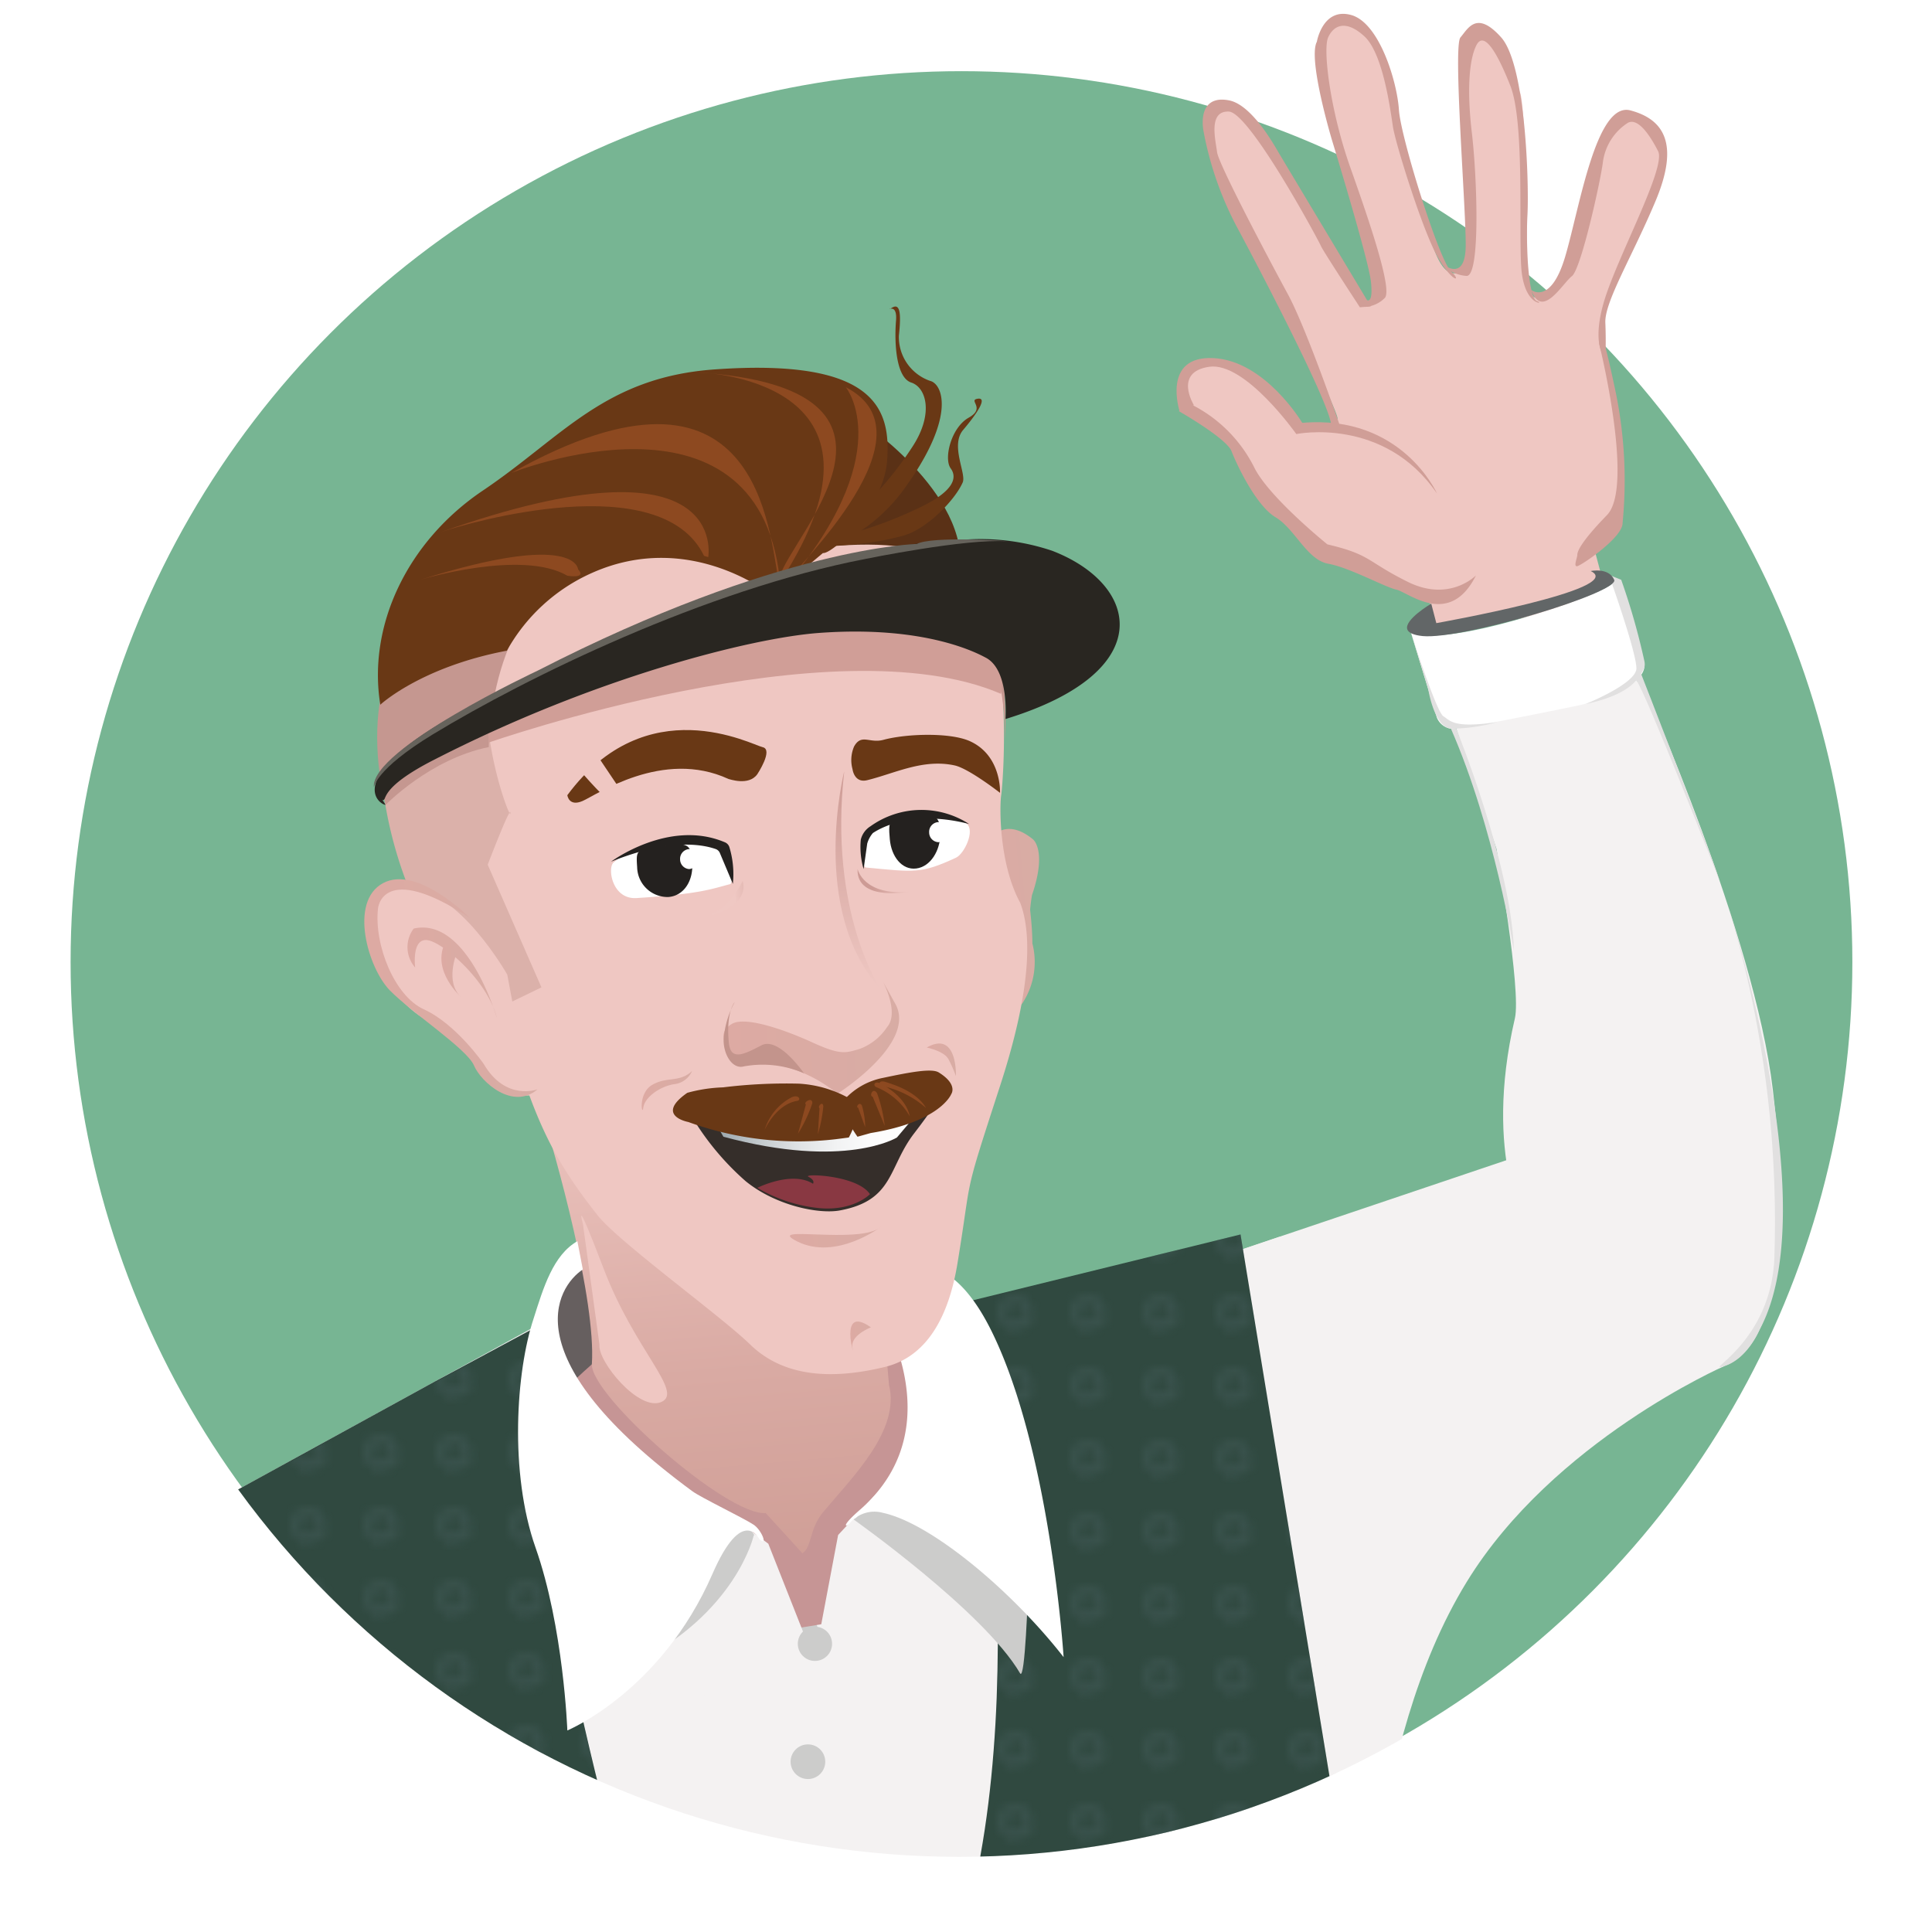 <svg xmlns="http://www.w3.org/2000/svg" xmlns:xlink="http://www.w3.org/1999/xlink" viewBox="0 0 198.43 198.43"><defs><style>.cls-1,.cls-2{fill:none;}.cls-2{stroke:#465e5d;stroke-miterlimit:10;stroke-width:0.25px;}.cls-3{fill:#77b593;}.cls-4{clip-path:url(#clip-path);}.cls-15,.cls-5{fill:#f4f2f2;}.cls-22,.cls-6{fill:#efc7c2;}.cls-38,.cls-7{fill:#d09e97;}.cls-20,.cls-8{fill:#fff;}.cls-9{fill:#e1e0e0;}.cls-10{fill:#626667;}.cls-11,.cls-12{fill:#304940;}.cls-11,.cls-13,.cls-15,.cls-17,.cls-18,.cls-19,.cls-20,.cls-21,.cls-22,.cls-23,.cls-24,.cls-25,.cls-26,.cls-27,.cls-28,.cls-29,.cls-30,.cls-31,.cls-32,.cls-35,.cls-36,.cls-37,.cls-38,.cls-39,.cls-40,.cls-41,.cls-43,.cls-44,.cls-45,.cls-46,.cls-47,.cls-48,.cls-49{fill-rule:evenodd;}.cls-13{fill:url(#Nouveau_motif_2);}.cls-14{fill:url(#Nouveau_motif_2-3);}.cls-16,.cls-19{fill:#cccccb;}.cls-17{fill:#665f5f;}.cls-18{fill:#c69595;}.cls-21{fill:url(#Dégradé_sans_nom_23);}.cls-23{fill:url(#Dégradé_sans_nom_12);}.cls-24{fill:#dbb1aa;}.cls-25{fill:url(#Dégradé_sans_nom_12-2);}.cls-26{fill:url(#Dégradé_sans_nom_12-3);}.cls-27{fill:#c3948c;}.cls-28{fill:#c59790;}.cls-29{fill:url(#Dégradé_sans_nom_12-4);}.cls-30{fill:url(#Dégradé_sans_nom_12-5);}.cls-31{fill:#5a3116;}.cls-32,.cls-33{fill:#693815;}.cls-34,.cls-44{fill:#8d4920;}.cls-35{fill:url(#Dégradé_sans_nom_11);}.cls-36{fill:url(#Dégradé_sans_nom_11-2);}.cls-37{fill:url(#Dégradé_sans_nom_12-6);}.cls-39{fill:#292621;}.cls-40{fill:url(#Dégradé_sans_nom_3);}.cls-41{fill:#24211f;}.cls-42{fill:#352e2a;}.cls-43{fill:url(#Dégradé_sans_nom_22);}.cls-45{fill:#893842;}.cls-46{fill:url(#Dégradé_sans_nom_12-7);}.cls-47{fill:url(#Dégradé_sans_nom_12-8);}.cls-48{fill:#66635c;}.cls-49{fill:url(#Dégradé_sans_nom_12-9);}</style><clipPath id="clip-path"><path class="cls-1" d="M190,99.21a91.5,91.5,0,0,1-183,0C7,48.68,47.93,0,98.46,0,213.8,0,190-2.73,190,99.21Z"/></clipPath><pattern id="Nouveau_motif_2" data-name="Nouveau motif 2" width="8.5" height="8.5" patternTransform="translate(-54.04 -26.2) scale(0.83)" patternUnits="userSpaceOnUse" viewBox="0 0 8.5 8.5"><rect class="cls-1" width="8.5" height="8.5"/><path class="cls-2" d="M6.33,3.91c0-.21-.46-.31-.94-.22l-.18.05.12-.14c.31-.38.42-.79.26-.93s-.56.06-.86.44l-.09.12s0-.1,0-.15c0-.49-.18-.88-.4-.88s-.39.39-.39.88c0,.06,0,.12,0,.18a.76.76,0,0,0-.11-.14c-.31-.38-.7-.56-.86-.43s0,.56.26.93l.13.13-.18,0c-.48-.08-.9,0-.93.24s.32.45.8.53l.18,0L3,4.59c-.42.25-.68.6-.57.78s.54.14,1-.1l.16-.1a.87.87,0,0,0-.07.17c-.17.45-.13.88.07,1s.5-.24.66-.7a1.21,1.21,0,0,0,0-.18l.06.18c.17.45.47.76.68.68s.22-.5,0-1A1.22,1.22,0,0,0,5,5.15l.16.1c.42.24.85.28,1,.09s-.15-.53-.57-.77l-.17-.08.19,0C6,4.37,6.37,4.13,6.33,3.91Z"/></pattern><pattern id="Nouveau_motif_2-3" data-name="Nouveau motif 2" width="8.5" height="8.5" patternTransform="translate(-56.13 -25.63) scale(0.83)" patternUnits="userSpaceOnUse" viewBox="0 0 8.5 8.5"><rect class="cls-1" width="8.5" height="8.5"/><path class="cls-2" d="M6.33,3.91c0-.21-.46-.31-.94-.22l-.18.05.12-.14c.31-.38.42-.79.26-.93s-.56.06-.86.44l-.09.12s0-.1,0-.15c0-.49-.18-.88-.4-.88s-.39.39-.39.88c0,.06,0,.12,0,.18a.76.76,0,0,0-.11-.14c-.31-.38-.7-.56-.86-.43s0,.56.26.93l.13.13-.18,0c-.48-.08-.9,0-.93.24s.32.45.8.53l.18,0L3,4.59c-.42.25-.68.6-.57.78s.54.14,1-.1l.16-.1a.87.87,0,0,0-.07.17c-.17.45-.13.88.07,1s.5-.24.66-.7a1.21,1.21,0,0,0,0-.18l.06.18c.17.45.47.76.68.68s.22-.5,0-1A1.22,1.22,0,0,0,5,5.15l.16.1c.42.24.85.28,1,.09s-.15-.53-.57-.77l-.17-.08.19,0C6,4.37,6.37,4.13,6.33,3.91Z"/></pattern><linearGradient id="Dégradé_sans_nom_23" x1="74.81" y1="190.37" x2="74.81" y2="137.17" gradientTransform="translate(-15.21 -23.01) rotate(-4.99)" gradientUnits="userSpaceOnUse"><stop offset="0" stop-color="#d09f97"/><stop offset="0.36" stop-color="#d9aaa3"/><stop offset="1" stop-color="#efc8c3"/></linearGradient><linearGradient id="Dégradé_sans_nom_12" x1="104.38" y1="127.32" x2="111.83" y2="127.32" gradientTransform="translate(-15.21 -23.01) rotate(-4.99)" gradientUnits="userSpaceOnUse"><stop offset="0" stop-color="#ddaaa3"/><stop offset="1" stop-color="#d8aca4"/></linearGradient><linearGradient id="Dégradé_sans_nom_12-2" x1="88.25" y1="168.57" x2="90.42" y2="168.57" xlink:href="#Dégradé_sans_nom_12"/><linearGradient id="Dégradé_sans_nom_12-3" x1="1355.67" y1="138.5" x2="1373.7" y2="138.5" gradientTransform="translate(-1284.1 -1.55) rotate(-1.27)" xlink:href="#Dégradé_sans_nom_12"/><linearGradient id="Dégradé_sans_nom_12-4" x1="43.5" y1="129" x2="52.36" y2="129" gradientTransform="translate(-6.64 -27.08) rotate(-2.3)" xlink:href="#Dégradé_sans_nom_12"/><linearGradient id="Dégradé_sans_nom_12-5" x1="46.9" y1="128.77" x2="48.76" y2="128.77" gradientTransform="translate(-6.64 -27.08) rotate(-2.3)" xlink:href="#Dégradé_sans_nom_12"/><linearGradient id="Dégradé_sans_nom_11" x1="1483.18" y1="212.62" x2="1488.66" y2="212.62" gradientTransform="matrix(0.65, -0.12, 0.07, 0.56, -902.88, 155.81)" gradientUnits="userSpaceOnUse"><stop offset="0" stop-color="#efc8c3"/><stop offset="1" stop-color="#cd9b95"/></linearGradient><linearGradient id="Dégradé_sans_nom_11-2" x1="1343.82" y1="155.09" x2="1343.82" y2="132.66" gradientTransform="translate(-1256.37 -47.04) rotate(-0.27)" xlink:href="#Dégradé_sans_nom_11"/><linearGradient id="Dégradé_sans_nom_12-6" x1="82.94" y1="158.43" x2="92.34" y2="158.43" xlink:href="#Dégradé_sans_nom_12"/><linearGradient id="Dégradé_sans_nom_3" x1="215.86" y1="219.1" x2="223.45" y2="219.1" gradientTransform="matrix(0.69, -0.05, 0.08, 0.64, -76.91, -38.81)" gradientUnits="userSpaceOnUse"><stop offset="0" stop-color="#cd9b95"/><stop offset="0.73" stop-color="#efc8c3"/></linearGradient><linearGradient id="Dégradé_sans_nom_22" x1="53.57" y1="130.97" x2="74.76" y2="130.97" gradientTransform="translate(17.41 -13.63) rotate(-0.9)" gradientUnits="userSpaceOnUse"><stop offset="0" stop-color="#939fa5"/><stop offset="0.08" stop-color="#a5afb4"/><stop offset="0.25" stop-color="#c6cccf"/><stop offset="0.42" stop-color="#dfe2e4"/><stop offset="0.6" stop-color="#f1f2f3"/><stop offset="0.78" stop-color="#fcfcfc"/><stop offset="1" stop-color="#fff"/></linearGradient><linearGradient id="Dégradé_sans_nom_12-7" x1="46.48" y1="126.44" x2="51.72" y2="126.44" gradientTransform="translate(17.41 -13.63) rotate(-0.9)" xlink:href="#Dégradé_sans_nom_12"/><linearGradient id="Dégradé_sans_nom_12-8" x1="75.85" y1="123.72" x2="78.8" y2="123.72" gradientTransform="translate(17.41 -13.63) rotate(-0.9)" xlink:href="#Dégradé_sans_nom_12"/><linearGradient id="Dégradé_sans_nom_12-9" x1="39.14" y1="130.62" x2="56.23" y2="130.62" gradientTransform="translate(-6.64 -27.08) rotate(-2.3)" xlink:href="#Dégradé_sans_nom_12"/></defs><title>em-hello-01</title><g id="Calque_3" data-name="Calque 3"><circle class="cls-3" cx="98.75" cy="98.81" r="91.5"/></g><g id="Calque_7" data-name="Calque 7"><g class="cls-4"><path class="cls-5" d="M124.21,129.45l31.28-10.55,21.6,21.41s-17.56,7.68-26.44,22.15c-10.51,17.12-9.77,41.81-11.07,41C134.21,200.36,124.21,140.42,124.21,129.45Z"/><path class="cls-6" d="M164.71,60l-1-3.76,2.44-3.85a53.68,53.68,0,0,0-.34-10.23c-.72-4.29-1.33-5.78-1.24-7.89a13.91,13.91,0,0,1,1.18-4.86c.54-1.42,5.27-11.74,5.14-12.67s-1.16-4.69-3.83-4.6-3.35,4.6-3.35,4.6-2.06,10.59-3,11.78-2.8,2.84-3.36,1.73-.5-4.56-.5-4.56-.11-15-.75-16.23-2.27-5.95-3.52-5.95-2,.62-2.24,2.57,1.38,13.32.91,15.8-.3,5.94-.93,6-1.61.91-2.73-1.54S143.12,13,143,10.23s-2-8.59-5.07-7.87-2.2,6-2.2,6,5.08,17.18,5.08,17.32.77,4.11.73,4.6a1,1,0,0,1-1.51.91c-.94-.48-9.58-16.67-11.18-18.22s-3.14-3.06-3.69-2.13a9.07,9.07,0,0,0-.91,4.17c.17.75,9.42,19.7,9.42,19.7s3.91,8,3.7,8.33a1.43,1.43,0,0,0-.22.74l-3.39-.3-6.54-5.58a34.12,34.12,0,0,0-4-.53c-.13.13-2.1,2.56-2.1,2.56l.54,2.12,4.06,2.62,4,6.07,6.84,6.2s9.07,3.89,9.2,3.89A8.72,8.72,0,0,1,146.89,62l.62,2.8S160.92,63.75,164.71,60Z"/><path class="cls-7" d="M151.59,59.1s-2.71,2.79-7,.66-3.75-2.79-8.26-3.85c0,0-5.93-4.78-7.48-7.84a14.47,14.47,0,0,0-7-6.77l-.77.93s4.9,2.79,5.41,4.12S129,51.93,131,53.12s3.23,4.39,5.42,4.78,5.8,2.4,7,2.66S148.88,64.54,151.59,59.1Z"/><path class="cls-7" d="M122.62,41.61s-2.12-3.41,1.58-3.94,8.94,6.91,8.94,6.91,9-1.86,14.45,6.11c0,0-3.61-8.15-13.84-7.26,0,0-3.79-6.38-9.12-6.65s-3.48,5.45-3.48,5.45Z"/><path class="cls-7" d="M137.62,43.73s-3.44-10-5.34-13.5S125.15,16.86,125,15.62s-.94-4.25,1.21-4.16,9.29,13.37,9.46,13.81,4,6.29,4,6.29l1.12-.09s-9-15-9.55-15.94-2.75-4.78-5-5.22-2.92,1.06-2.66,3A34.47,34.47,0,0,0,127,23.24c2,3.71,9.8,18.58,9.72,20.49"/><path class="cls-7" d="M140.42,30.83s.64.38.38-1.93-4-14.52-4-14.52-2.5-8.32-1.55-10.09c0,0,.6-3.55,3.52-2.75s4.73,6.91,4.91,9.74,4.12,15.41,5.33,16.56.17,1.24-1.38-1.5-4.3-11.61-4.56-13.29-1-7.52-2.92-9.3-3.18-1.15-3.74.09.21,7.53,2.28,13.37S143,29.7,142.24,30.59a3.12,3.12,0,0,1-2,.93Z"/><path class="cls-7" d="M148,27s2.54,2.28,2.54-1.88S149.23,4.73,150,3.84s1.65-2.83,4.18,0,2.87,15,2.7,18.24.09,8.59,1,8.86-1.38.62-1.64-3.54.35-14.88-1.12-18.6-2.75-5.58-3.48-4.16-1,4.52-.47,9,.9,14.62-.52,14.7A3.73,3.73,0,0,1,148,27Z"/><path class="cls-7" d="M157.27,29.78s2,1.6,3.49-3.44,3.17-15.94,6.7-15,5,3.54,2.58,9.3S164.79,31,164.88,33.15s0,3.63,0,3.63-1.46-1.21-.17-5.7,6.45-13.87,5.59-15.55-2.07-3.45-3.1-2.92a5.68,5.68,0,0,0-2.58,4.11c-.26,2-2.24,10.94-3.18,11.65S158.37,32.88,157.27,29.78Z"/><path class="cls-7" d="M164.24,35.28s3.65,14.7.81,17.62S162,56.71,162,57s-.43,1.24,0,1.15,4.65-2.92,4.65-4.42a45,45,0,0,0-.86-14.17C164,31.12,164.24,35.28,164.24,35.28Z"/><path class="cls-5" d="M156.89,126.34s-4.64-7.41-1.3-21.75c.67-2.88-1.89-17.4-1.89-17.4l-4.13-12.35s14.45-7.13,18.06-5.36l1.25,1.16s11.31,25.25,13.2,41.26.26,26.41-5,28.41S161.76,138,156.89,126.34Z"/><path class="cls-8" d="M147.57,73.68l-2.68-8.79s2,1.82,15.15-2.55c0,0,6.28-2.14,5.75-2.79l3.09,9s-.06,2.54-7.22,4S150,74.89,149,74.84A1.84,1.84,0,0,1,147.57,73.68Z"/><path class="cls-9" d="M166.51,59.55a69.64,69.64,0,0,1,2.38,8.35,1.41,1.41,0,0,1,0,.64c-.41.9-1.15,2.74-6.07,3.78,0,0,5.25-2.1,5.25-3.68S165.58,60,165.58,60s-1.14-1.33-.11-.87Z"/><path class="cls-10" d="M163.38,58.65s1.85-.4,2.41.9-15.57,6.16-19.66,5.78c-1-.1-1.48-.36-1.59-.69C144.2,63.64,147,62,147,62l.52,2S167.23,60.51,163.38,58.65Z"/><path class="cls-9" d="M153.76,74.16a17.81,17.81,0,0,1-4.74.68c-1.73-.16-2.33-4.06-2.33-4.06l-1.8-5.89s2.62,8.21,3.35,8.67S149.27,74.83,153.76,74.16Z"/><path class="cls-9" d="M168.55,69.2s6.73,17.2,8.1,21.35c0,0-7.84-20-8.6-20.68S168.55,69.2,168.55,69.2Z"/><path class="cls-9" d="M149.57,74.84s5.69,14.06,5.92,22.83c0,0-2-12.64-6.47-22.83Z"/><path class="cls-9" d="M177.46,93s10.15,30.91,3.26,43.57c0,0-1.22,3-3.63,3.74s5-2.39,5.16-11.47A111.42,111.42,0,0,0,177.46,93Z"/><polyline class="cls-5" points="7.25 200.07 139.07 197.79 131.43 127.02 98.23 138.26 56.28 135.51 11.49 160.1 7.25 200.07"/><path class="cls-11" d="M44.66,141.89l-21.87,12L19.22,199.2l46.38-.55S52.67,156,55.3,136.17Z"/><polyline class="cls-9" points="7.25 200.07 8.9 200.07 13.02 161.34 22.56 156.83 22.68 155.37 11.49 160.1 7.25 200.07"/><path class="cls-12" d="M99.59,133.63s6.94,38.4-.67,64.63l40.15-.47-11.66-71Z"/><path class="cls-13" d="M44.66,142,22.79,154l-3.57,45.31,46.38-.55s-12.93-42.66-10.3-62.48Z"/><path class="cls-14" d="M99.59,133.63s6.94,38.4-.67,64.63l40.15-.47-11.66-71Z"/><polyline class="cls-15" points="73.05 153.34 77.83 157.16 81.87 168.55 67.12 174.03 57.85 166.67 67.22 150.31"/><circle class="cls-16" cx="82.31" cy="167.75" r="1.78"/><circle class="cls-16" cx="82.98" cy="180.94" r="1.78"/><path class="cls-17" d="M101,145.47c1,11.23-19.79,12.61-27.64,13.29S57,159.41,56,148.18s2-22.13,9.9-22.82S100.06,134.24,101,145.47Z"/><path class="cls-18" d="M103.79,154.69c1,11.24-25.09,13.07-34.94,13.93s-19.43-17.22-11.5-25.24c4.43-4.48,9.55-8.63,15.11-10.46C81.85,129.82,102.81,143.46,103.79,154.69Z"/><path class="cls-15" d="M90.66,152.71l-4.58,4.95-2.54,13.45,21.72-12.18A40.8,40.8,0,0,0,90.66,152.71Z"/><path class="cls-19" d="M87.59,156s13.46,9.51,17.18,15.86c.52.89.81-8.43.81-8.43s-8-6.72-16.3-8.93C88.72,154.38,88.15,156.15,87.59,156Z"/><polyline class="cls-15" points="74.06 154.96 78.91 158.55 83.29 169.64 68.95 175.56 59.55 168.64 68.21 152.18"/><path class="cls-20" d="M87.25,156.48a3.28,3.28,0,0,1,3.47-1.09c4.89,1.06,13.16,7.94,18.52,14.81,0,0-1.34-21.16-7.38-33.44s-12.7-4.27-12.7-4.27S98.77,145.8,88.4,155C86.35,156.77,86.82,156.9,87.25,156.48Z"/><path class="cls-21" d="M54.65,110c1.54,3.85-.82-1.39.67,3.15,1.9,5.8,5.89,20.48,5.47,26.93-.21,3.23,13.92,15.66,17.85,15.32l3.77,4.13c1-.61.68-2.53,2.17-4.27,3-3.58,7.88-8.35,6.73-13l-.63-7.2c-.24-1.66-7.27-3-8.52-4.11-2.49-2.24-7-2.87-11.79-6C64.5,121.13,52.05,103.53,54.65,110Z"/><path class="cls-19" d="M65,170.94c-6,1.92,6.55-14.51,6.55-14.51s3.5-1.35,4.86,0,1,1.28,1,1.28S75.61,165.75,65,170.94Z"/><path class="cls-22" d="M61.57,138.11c-.2,1.71,4.05,6.9,6.36,5.88s-2.71-5.24-5.92-13.66-2.14-4.62-2.14-4.62Z"/><path class="cls-8" d="M58.27,177.73s-.38-10.59-3.27-18.79c-2.7-7.67-2-18.1-.19-23.53,1-3.15,2-6.51,4.49-7.93l.56,2.9c-2.73,1.83-7.31,9.14,11.25,22.78.93.68,5.2,2.72,6.28,3.43.87.57,1.51,2.32.6,1.49,0,0-1.71-3.55-4.82,3.58-5.26,12.07-14.9,16.07-14.9,16.07"/><circle class="cls-16" cx="83.7" cy="168.83" r="1.76"/><path class="cls-23" d="M106.1,86.21c-4.88-4-6.61,4.51-6.61,4.51a12.55,12.55,0,0,1,1-2.53,12.67,12.67,0,0,0-.51,3.06s.94,13,4,12.47a1.75,1.75,0,0,0,1.16-.89,7.7,7.7,0,0,0,.89-5.94c0-1.29-.13-2.52-.23-3.46.08-.86.19-1.49.19-1.49C107.57,87.35,106.1,86.21,106.1,86.21Z"/><path class="cls-22" d="M104.78,92.72c.93,2.43,1.58,7.61-2.07,18.82-3.9,12-2.79,8.61-4.38,18.27-.88,5.33-3.07,9.5-7.39,10.57-6.22,1.53-10.8.71-13.88-2.28s-13.52-10.54-15.69-13.29c-4.68-5.92-6.39-9.81-9-18.35-1.87-6.06-4.75-16-4.75-16a21.77,21.77,0,0,1-6.23-22.76C45.66,53.51,70,51.34,77.06,50.24s20,3.56,23.51,10.37,2.42,20.1,2.26,21.06S102.55,88.62,104.78,92.72Z"/><path class="cls-24" d="M39.32,70.2A42.31,42.31,0,0,0,45.9,98.75l6.16,4.38,3.55-1.72-5.52-12.6s2.52-6.58,2.33-5.23c-.11.83-9.2-23.34,8-26.18,0,0-9.5-.1-19.09,8.2Z"/><path class="cls-25" d="M89.45,136.33s-2.22.83-1.89,2.17S86,133.88,89.45,136.33Z"/><path class="cls-22" d="M54.43,112.5s-3,.54-6-4c-2.3-3.51-6.12-3-8.9-8.27-2.07-3.9-2.73-9.08,2.44-9S52.1,100.1,52.1,100.1Z"/><path class="cls-26" d="M91.11,105.49a5.81,5.81,0,0,1-2.81,2.24c-1.44.42-1.94.67-4.85-.66-2.73-1.25-6.93-2.76-8.31-1.89-2.46,1.54,1.29,3.93,1.29,3.93A14,14,0,0,1,86,112.34s8.1-5.11,6-9.16l-1.32-2.37S92.4,104,91.11,105.49Z"/><path class="cls-27" d="M82.57,110.23s-2.59-3.79-4.36-2.87S75,109.05,74.85,107c-.29-3.11.61-4.08.61-4.08a9.41,9.41,0,0,0-1.14,3.91c0,1.56.94,3,2.06,2.7A10.7,10.7,0,0,1,82.57,110.23Z"/><path class="cls-28" d="M95.57,56.25a28.46,28.46,0,0,1,7.64,19.83s.93-12.71-4.67-19.1C97.51,55.81,95.57,56.25,95.57,56.25Z"/><path class="cls-28" d="M62.23,57.89s-10.28-4-20.45,6.88c0,0-5,6.12-2.18,17.9,0,0,4.58-4.73,10.6-5.94C50.2,76.73,50.17,59.68,62.23,57.89Z"/><path class="cls-29" d="M51,104.46s-3-10.34-8.51-9.09a3.17,3.17,0,0,0,.15,4s-.41-3.16,1.37-2.79c1.62.34,6,4.11,7,7.88Z"/><path class="cls-30" d="M46.89,97.94s-1.21,2.93.46,4.46c0,0-3-2.64-1.68-5.48"/><path class="cls-31" d="M98.55,58.91s-2.32-5.22-19.94-1.83L77,49.72,88,42.92S99.84,50.67,98.55,58.91Z"/><path class="cls-32" d="M84.52,56.8c.91.15,6.22-4.59,6.59-9.46.4-5.27-1.09-10.58-17.69-9.4-11.33.8-15.65,6.94-23.82,12.44-7.76,5.22-11.86,13.87-10.54,22,0,0,4.14-3.87,13-5.55a18.67,18.67,0,0,1,8.77-8c10.13-4.5,18.48,2.35,18.48,2.35Z"/><path class="cls-33" d="M98.92,44.16c1.34-1.58,2.57-3.36,1.51-3.21s.87.93-.94,1.95-2.58,4.2-1.85,5.2.2,2.29-2.64,3.76a41.92,41.92,0,0,1-6.53,2.62,17.63,17.63,0,0,0,4.69-4.68c5.06-7.15,3.62-10.38,2.37-10.68a4.77,4.77,0,0,1-3.21-4.64c.26-2.39.13-3.56-.91-2.73l-.07,0c.31-.12.78-.09.69,1.15-.19,2.34,0,5.88,1.56,6.39s2.28,3.17.24,6.41c-1.77,2.8-5.57,7.66-10,9.72a8.25,8.25,0,0,1-3.25-.24l-.19.42a17.56,17.56,0,0,0,2.17.32c-.27.09-.55.17-.83.24l.75.17a7.73,7.73,0,0,0,2.5-.3,29.41,29.41,0,0,0,7.75-1c2.52-.69,5.39-3.73,6.15-5.49C99.26,48.62,97.58,45.75,98.92,44.16Z"/><path class="cls-34" d="M45.31,54.64c2.71-.92,22.57-6.71,27,2.45l.43.13S75.08,44.11,45.31,54.64Z"/><path class="cls-34" d="M80.28,61.56c0,.21.07.4.1.56"/><path class="cls-34" d="M80.17,60.77c12.35-14.14,6.7-21,6.7-21C96.22,44.59,82,58,80.15,60.51c0-.24,0-.48-.05-.71,13.78-21.12-8.48-21.56-8.48-21.56,25.32,1.66,9.37,17,8.45,21.08C77.68,38.48,52.53,48.57,52.53,48.57,78.22,34.18,78.94,54.9,80,59.74"/><path class="cls-34" d="M59.37,58.47s-.13-4-16.18,1.07c0,0,10.38-3.15,15.08-.41C58.27,59.13,60.32,59.48,59.37,58.47Z"/><path class="cls-35" d="M73.14,94s3.84-1,3.14-3.53c0,0-1.3,2.77-3.19,3.37Z"/><path class="cls-36" d="M86.71,79.21s-3.64,14.31,3.76,22.41C90.47,101.62,85.07,93.79,86.71,79.21Z"/><path class="cls-37" d="M90.48,126s-4.59,3.5-8.59,1.51C78.32,125.72,88.36,127.89,90.48,126Z"/><path class="cls-38" d="M50.21,76.26s35.43-12.39,52.59-5c0,0,1.4-4.36-5.45-6.24C85,61.58,62.72,68.2,49.94,72.12Z"/><path class="cls-39" d="M39.6,82.67c-.78-.12-4-2.66,6-8.58C53.33,70,77.62,56.39,99,55.43a23.08,23.08,0,0,1,9.07,1.14c9,3.47,11,12.45-4.8,17.28,0,0,.41-5-2-6.29-.78-.41-6.12-3.37-17.19-2.55-6.84.51-22.93,4.53-39.45,13-5.91,3-4.78,4.25-5.34,4.16"/><path class="cls-32" d="M87.56,79s.17,1.46,1.51,1.13c2.85-.7,5.75-2.23,9-1.51,1.46.33,4.64,2.81,4.64,2.81s.19-3.79-3.06-5.29c-2-.93-6.54-.8-8.93-.15-1.43.38-2.24-.67-3,.68A3.54,3.54,0,0,0,87.56,79Z"/><path class="cls-32" d="M77.78,79.52s1.68-2.53.55-2.78-11.91-6.07-20.06,4.93c0,0,.14,1.21,1.56.6s8.24-5.39,15-2.26C74.88,80,76.89,80.76,77.78,79.52Z"/><path class="cls-40" d="M93.58,91.56s-5.65,1.14-5.5-2.31c0,0,.6,2.85,5.5,2.31Z"/><path class="cls-20" d="M71.55,86.27l2.26.73c1,.35,1.68,3.68,1.17,3.81-1.86.47-2.92,1-9.62,1.43-2.51.14-3-3.12-2.33-3.67A11.26,11.26,0,0,1,71.55,86.27Z"/><path class="cls-41" d="M68,86.9c-2.68.35-2.68.35-2.56,2.17a3.13,3.13,0,0,0,3.2,3.06c1.64-.12,2.6-1.74,2.45-3.56S70.79,86.46,68,86.9Z"/><path class="cls-20" d="M70.74,87.21a1,1,0,0,0-.89,1.05,1,1,0,0,0,.94,1,1,1,0,0,0,.9-1A1,1,0,0,0,70.74,87.21Z"/><path class="cls-41" d="M75.27,90.78l-1.33-3.16a.73.73,0,0,0-.44-.42c-1-.34-4.34-1.28-10.74,1.3,0,0,5.93-4.42,11.67-2a.81.81,0,0,1,.47.47A9.54,9.54,0,0,1,75.27,90.78Z"/><path class="cls-20" d="M91.46,84s-1.66,1.36-2.06,1.62c-.82.53-.94,3.44-.46,3.48,5,.47,5.63.66,9.23-1,.86-.38,2-2.78,1.12-3.49C98.13,83.66,94.4,82.84,91.46,84Z"/><path class="cls-41" d="M93.67,83.85c2.25-.25,2.88-.27,2.91,1.76,0,1.74-1,3.41-2.48,3.59s-2.56-1.25-2.71-3C91.18,84,91.43,84,93.67,83.85Z"/><path class="cls-41" d="M88.7,89.26l.37-2.62a2.9,2.9,0,0,1,.58-1.08c1-.67,4.34-2.36,9.88-.93a9,9,0,0,0-10.12.23,2.23,2.23,0,0,0-1,1.38A8.08,8.08,0,0,0,88.7,89.26Z"/><path class="cls-22" d="M59.06,78.51a41.71,41.71,0,0,0,2.83,3.14l1.55-.94-2.13-3.17Z"/><path class="cls-42" d="M96.53,112.16s.84-.29-2.63,4.23c-2.7,3.5-2.06,6.9-7.64,7.93-2.17.4-6.58-.49-9.67-3a27.77,27.77,0,0,1-5.87-7.21,17.85,17.85,0,0,0,3.68,1.06C80.52,115.15,96.13,116.74,96.53,112.16Z"/><path class="cls-43" d="M94.2,114.36l-2.08,2.47s-5.31,3.3-17.82-.08L73,114.5S86.67,117.23,94.2,114.36Z"/><path class="cls-32" d="M87.64,113.05a12,12,0,0,0-5.57-1.75,52.84,52.84,0,0,0-7.81.38,15.66,15.66,0,0,0-3.67.56c-3.38,2.36.11,3,.11,3A33.15,33.15,0,0,0,85.88,117l1.3-.17S88.76,114,87.64,113.05Z"/><path class="cls-32" d="M86.6,113.08a7.21,7.21,0,0,1,4.12-2.38c2.78-.59,5-1,5.7-.55,2,1.24,1.28,2.22,1.28,2.22s-1.07,2.83-8.27,4l-1.36.38S86.1,114,86.6,113.08Z"/><path class="cls-44" d="M89.63,112.64l1.24,3a14.94,14.94,0,0,0-.79-3.36C89.65,111.61,89.24,112.59,89.63,112.64Z"/><path class="cls-44" d="M88.14,113.77l.72,2a7.76,7.76,0,0,0-.34-2.23C88.25,113.08,87.85,113.75,88.14,113.77Z"/><path class="cls-44" d="M90.57,111.35c.76.44,2.51,1.52,2.87,3.31a6.89,6.89,0,0,0-3.43-3C89.62,111.5,89.8,110.9,90.57,111.35Z"/><path class="cls-44" d="M91,111.14c.87.28,3.16,1,4.11,2.66a9.81,9.81,0,0,0-4.53-2.26C90.21,111.49,90.17,110.86,91,111.14Z"/><path class="cls-44" d="M82.77,113.44l-.81,3a14.75,14.75,0,0,0,1.47-3.13C83.46,112.59,82.45,113.24,82.77,113.44Z"/><path class="cls-44" d="M84.17,113.82,84,116.5a14.76,14.76,0,0,0,.56-2.86C84.52,113,83.92,113.67,84.17,113.82Z"/><path class="cls-44" d="M81.35,112.68a5.61,5.61,0,0,0-2.82,3.38s1.12-2.62,3.37-3C82.28,113,82.09,112.39,81.35,112.68Z"/><path class="cls-45" d="M77.78,122s3.56-1.79,5.72-.42c0,0,.26-.35-.46-.71s5-.21,6.31,1.78c0,0-1.68,1.77-5.25,1.43A15.74,15.74,0,0,1,77.78,122Z"/><path class="cls-46" d="M71.08,110a2.28,2.28,0,0,1-1.89,1.36c-1.55.27-3,1.42-3.12,2.41s-.59-1.49.94-2.36S69.8,111.21,71.08,110Z"/><path class="cls-47" d="M95.18,107.59s1.79.35,2.24,1.21a13.7,13.7,0,0,1,.76,1.72S98.36,105.78,95.18,107.59Z"/><path class="cls-48" d="M94.16,55.87s-14.12.28-38.92,13c0,0-17.25,8.07-16.84,12,0,0,.13-1.84,6.08-5.46,9.64-5.85,27.94-14.82,44.39-18,0,0,10.35-2.12,14.56-1.81C103.43,55.54,95.66,55.05,94.16,55.87Z"/><path class="cls-49" d="M48.25,94.27s-5.4-5.47-8.92-3.56-1.52,8.72.7,11,7.92,6,8.65,7.72,4,4.63,6.53,2.45c0,0-3.28,1.26-5.54-2.62,0,0-2.83-4.1-6.15-5.6-3-1.37-5.1-6.59-4.7-10.34C38.82,93.33,39.2,88.34,48.25,94.27Z"/><path class="cls-20" d="M96.32,84.44a1,1,0,0,0-.89,1.06,1,1,0,0,0,.95,1,1,1,0,0,0,.89-1A1,1,0,0,0,96.32,84.44Z"/></g></g></svg>